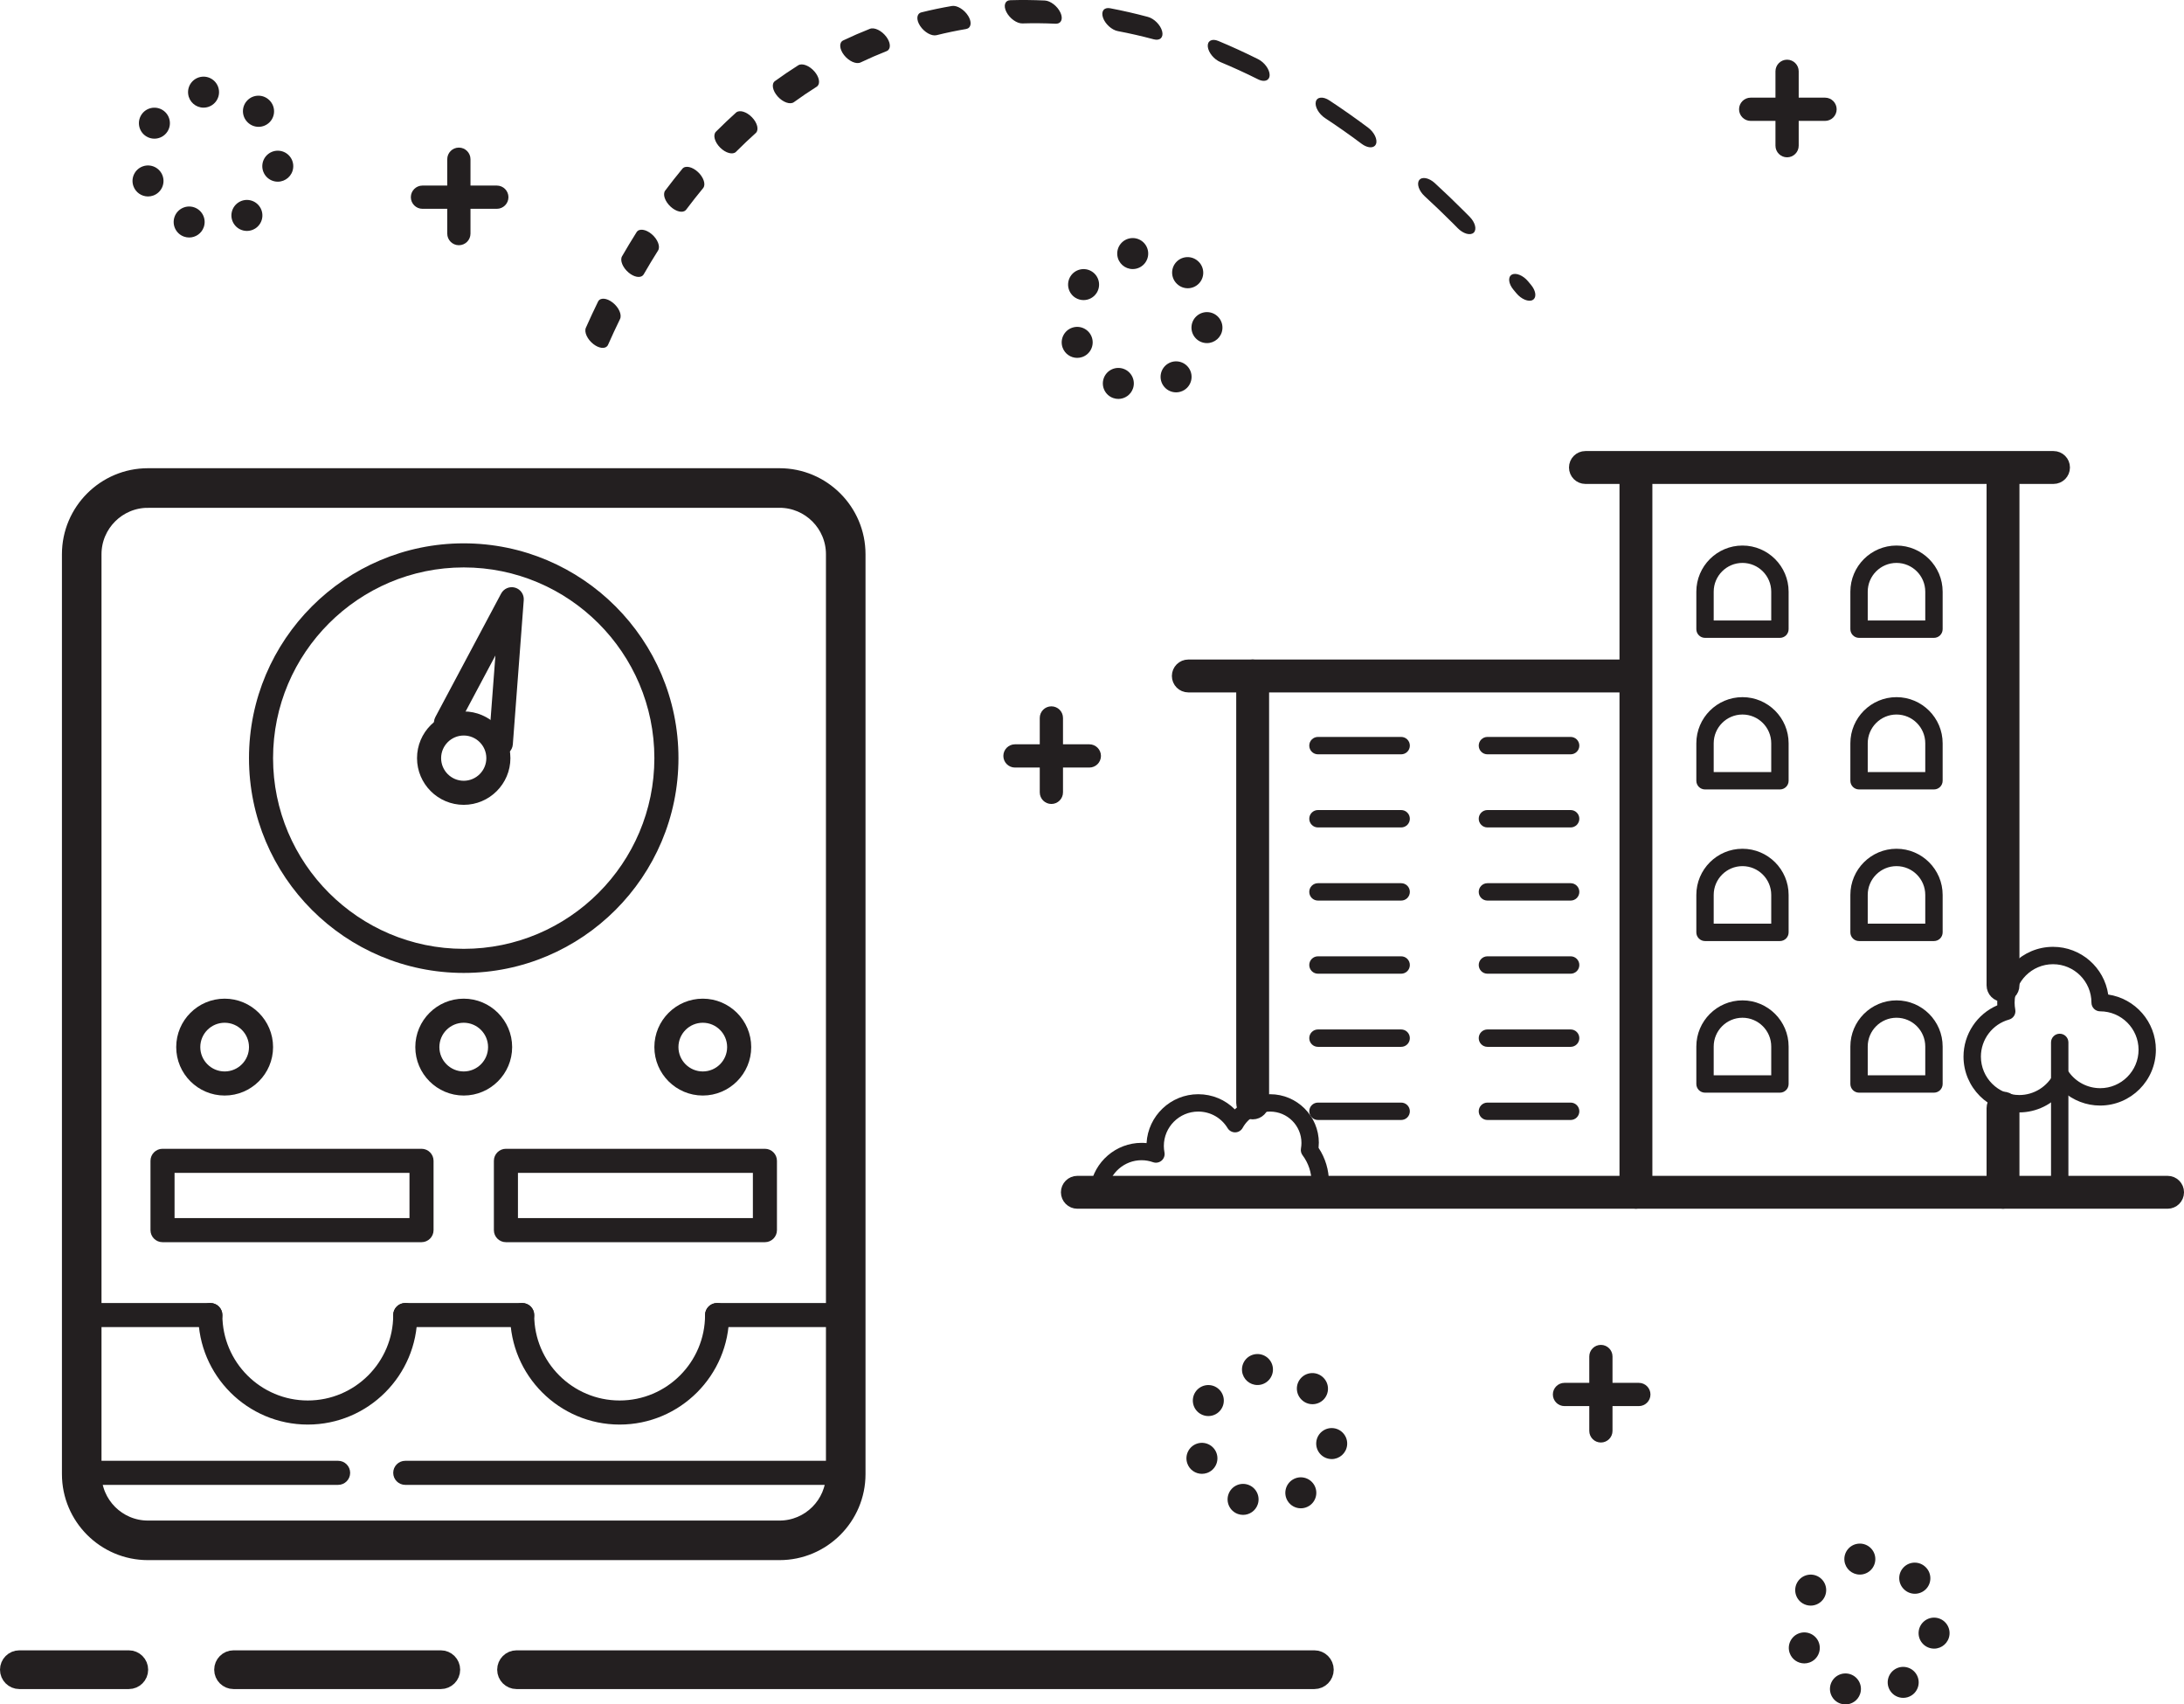 <?xml version="1.0" encoding="UTF-8"?>
<svg id="Layer_2" data-name="Layer 2" xmlns="http://www.w3.org/2000/svg" viewBox="0 0 1409.82 1099.94">
  <defs>
    <style>
      .cls-1, .cls-2 {
        fill: #231f20;
      }

      .cls-2 {
        stroke: #231f20;
        stroke-miterlimit: 10;
        stroke-width: 10px;
      }
    </style>
  </defs>
  <g id="ROUTE">
    <g>
      <g>
        <path class="cls-2" d="m83.14,1070.02H12.5c-4.14,0-7.5,3.36-7.5,7.5s3.36,7.5,7.5,7.5h70.64c4.14,0,7.5-3.36,7.5-7.5s-3.36-7.5-7.5-7.5Z"/>
        <path class="cls-2" d="m284.55,1070.02h-133.78c-4.14,0-7.5,3.36-7.5,7.5s3.36,7.5,7.5,7.5h133.78c4.14,0,7.5-3.36,7.5-7.5s-3.36-7.5-7.5-7.5Z"/>
        <path class="cls-2" d="m848.45,1070.02H333.44c-4.14,0-7.5,3.36-7.5,7.5s3.36,7.5,7.5,7.5h515c4.14,0,7.5-3.36,7.5-7.5s-3.36-7.5-7.5-7.5Z"/>
      </g>
      <path class="cls-2" d="m808.62,430.62c-3.1,0-5.61,2.51-5.61,5.61v275.53c0,3.1,2.51,5.61,5.61,5.61s5.61-2.51,5.61-5.61v-275.53c0-3.1-2.51-5.61-5.61-5.61Z"/>
      <path class="cls-2" d="m1399.22,763.82h-703.76c-3.1,0-5.61,2.51-5.61,5.61s2.51,5.61,5.61,5.61h703.76c3.1,0,5.61-2.51,5.61-5.61s-2.51-5.61-5.61-5.61Z"/>
      <path class="cls-2" d="m1054.54,430.62h-287.46c-3.1,0-5.61,2.51-5.61,5.61s2.51,5.61,5.61,5.61h287.46c3.1,0,5.61-2.51,5.61-5.61s-2.51-5.61-5.61-5.61Z"/>
      <g>
        <g>
          <path class="cls-1" d="m904.48,475.57h-53.71c-3.1,0-5.61,2.51-5.61,5.61s2.51,5.61,5.61,5.61h53.71c3.1,0,5.61-2.51,5.61-5.61s-2.51-5.61-5.61-5.61Z"/>
          <path class="cls-1" d="m1013.88,475.57h-53.71c-3.1,0-5.61,2.51-5.61,5.61s2.51,5.61,5.61,5.61h53.71c3.1,0,5.61-2.51,5.61-5.61s-2.51-5.61-5.61-5.61Z"/>
        </g>
        <g>
          <path class="cls-1" d="m904.48,522.76h-53.71c-3.1,0-5.61,2.51-5.61,5.61s2.51,5.61,5.61,5.61h53.71c3.1,0,5.61-2.51,5.61-5.61s-2.51-5.61-5.61-5.61Z"/>
          <path class="cls-1" d="m1013.88,522.76h-53.71c-3.1,0-5.61,2.51-5.61,5.61s2.51,5.61,5.61,5.61h53.71c3.1,0,5.61-2.51,5.61-5.61s-2.51-5.61-5.61-5.61Z"/>
        </g>
        <g>
          <path class="cls-1" d="m904.48,569.96h-53.71c-3.1,0-5.61,2.51-5.61,5.61s2.51,5.61,5.61,5.61h53.71c3.1,0,5.61-2.51,5.61-5.61s-2.51-5.61-5.61-5.61Z"/>
          <path class="cls-1" d="m1013.88,569.96h-53.71c-3.1,0-5.61,2.51-5.61,5.61s2.51,5.61,5.61,5.61h53.71c3.1,0,5.61-2.51,5.61-5.61s-2.51-5.61-5.61-5.61Z"/>
        </g>
        <g>
          <path class="cls-1" d="m904.48,617.15h-53.71c-3.1,0-5.61,2.51-5.61,5.61s2.51,5.61,5.61,5.61h53.71c3.1,0,5.61-2.51,5.61-5.61s-2.51-5.61-5.61-5.61Z"/>
          <path class="cls-1" d="m1013.88,617.15h-53.71c-3.1,0-5.61,2.51-5.61,5.61s2.51,5.61,5.61,5.61h53.71c3.1,0,5.61-2.51,5.61-5.61s-2.51-5.61-5.61-5.61Z"/>
        </g>
        <g>
          <path class="cls-1" d="m904.48,664.35h-53.71c-3.1,0-5.61,2.51-5.61,5.61s2.51,5.61,5.61,5.61h53.71c3.1,0,5.61-2.51,5.61-5.61s-2.51-5.61-5.61-5.61Z"/>
          <path class="cls-1" d="m1013.88,664.35h-53.71c-3.1,0-5.61,2.51-5.61,5.61s2.51,5.61,5.61,5.61h53.71c3.1,0,5.61-2.51,5.61-5.61s-2.51-5.61-5.61-5.61Z"/>
        </g>
        <g>
          <path class="cls-1" d="m904.48,711.55h-53.71c-3.1,0-5.61,2.51-5.61,5.61s2.51,5.61,5.61,5.61h53.71c3.1,0,5.61-2.51,5.61-5.61s-2.51-5.61-5.61-5.61Z"/>
          <path class="cls-1" d="m1013.88,711.55h-53.71c-3.1,0-5.61,2.51-5.61,5.61s2.51,5.61,5.61,5.61h53.71c3.1,0,5.61-2.51,5.61-5.61s-2.51-5.61-5.61-5.61Z"/>
        </g>
      </g>
      <g>
        <path class="cls-2" d="m1056.03,296.82c-3.1,0-5.61,2.51-5.61,5.61v467c0,3.1,2.51,5.61,5.61,5.61s5.61-2.51,5.61-5.61v-467c0-3.1-2.51-5.61-5.61-5.61Z"/>
        <path class="cls-2" d="m1292.99,296.82c-3.1,0-5.61,2.51-5.61,5.61v333.46c0,3.1,2.51,5.61,5.61,5.61s5.61-2.51,5.61-5.61v-333.46c0-3.1-2.51-5.61-5.61-5.61Z"/>
        <path class="cls-2" d="m1292.99,709.5c-3.1,0-5.61,2.51-5.61,5.61v54.32c0,3.1,2.51,5.61,5.61,5.61s5.61-2.51,5.61-5.61v-54.32c0-3.1-2.51-5.61-5.61-5.61Z"/>
      </g>
      <path class="cls-2" d="m1325.59,296.08h-302.16c-3.1,0-5.61,2.51-5.61,5.61s2.51,5.61,5.61,5.61h302.16c3.1,0,5.61-2.51,5.61-5.61s-2.51-5.61-5.61-5.61Z"/>
      <g>
        <g>
          <path class="cls-1" d="m1124.8,352.06c-16.42,0-29.78,13.36-29.78,29.78v24.18c0,3.1,2.51,5.61,5.61,5.61h48.35c3.1,0,5.61-2.51,5.61-5.61v-24.18c0-16.42-13.36-29.78-29.78-29.78Zm18.57,48.35h-37.14v-18.57c0-10.24,8.33-18.57,18.57-18.57s18.57,8.33,18.57,18.57v18.57Z"/>
          <path class="cls-1" d="m1224.23,352.06c-16.42,0-29.78,13.36-29.78,29.78v24.18c0,3.1,2.51,5.61,5.61,5.61h48.35c3.1,0,5.61-2.51,5.61-5.61v-24.18c0-16.42-13.36-29.78-29.78-29.78Zm18.57,48.35h-37.14v-18.57c0-10.24,8.33-18.57,18.57-18.57s18.57,8.33,18.57,18.57v18.57Z"/>
        </g>
        <g>
          <path class="cls-1" d="m1124.8,449.9c-16.42,0-29.78,13.36-29.78,29.78v24.17c0,3.1,2.51,5.61,5.61,5.61h48.35c3.1,0,5.61-2.51,5.61-5.61v-24.17c0-16.42-13.36-29.78-29.78-29.78Zm18.57,48.35h-37.14v-18.57c0-10.24,8.33-18.57,18.57-18.57s18.57,8.33,18.57,18.57v18.57Z"/>
          <path class="cls-1" d="m1224.23,449.9c-16.42,0-29.78,13.36-29.78,29.78v24.17c0,3.1,2.51,5.61,5.61,5.61h48.35c3.1,0,5.61-2.51,5.61-5.61v-24.17c0-16.42-13.36-29.78-29.78-29.78Zm18.57,48.35h-37.14v-18.57c0-10.24,8.33-18.57,18.57-18.57s18.57,8.33,18.57,18.57v18.57Z"/>
        </g>
        <g>
          <path class="cls-1" d="m1124.8,547.74c-16.42,0-29.78,13.36-29.78,29.78v24.17c0,3.1,2.51,5.61,5.61,5.61h48.35c3.1,0,5.61-2.51,5.61-5.61v-24.17c0-16.42-13.36-29.78-29.78-29.78Zm18.57,48.35h-37.14v-18.57c0-10.24,8.33-18.57,18.57-18.57s18.57,8.33,18.57,18.57v18.57Z"/>
          <path class="cls-1" d="m1224.23,547.74c-16.42,0-29.78,13.36-29.78,29.78v24.17c0,3.1,2.51,5.61,5.61,5.61h48.35c3.1,0,5.61-2.51,5.61-5.61v-24.17c0-16.42-13.36-29.78-29.78-29.78Zm18.57,48.35h-37.14v-18.57c0-10.24,8.33-18.57,18.57-18.57s18.57,8.33,18.57,18.57v18.57Z"/>
        </g>
        <g>
          <path class="cls-1" d="m1124.8,645.58c-16.42,0-29.78,13.36-29.78,29.78v24.17c0,3.1,2.51,5.61,5.61,5.61h48.35c3.1,0,5.61-2.51,5.61-5.61v-24.17c0-16.42-13.36-29.78-29.78-29.78Zm18.57,48.35h-37.14v-18.57c0-10.24,8.33-18.57,18.57-18.57s18.57,8.33,18.57,18.57v18.57Z"/>
          <path class="cls-1" d="m1224.23,645.58c-16.42,0-29.78,13.36-29.78,29.78v24.17c0,3.1,2.51,5.61,5.61,5.61h48.35c3.1,0,5.61-2.51,5.61-5.61v-24.17c0-16.42-13.36-29.78-29.78-29.78Zm18.57,48.35h-37.14v-18.57c0-10.24,8.33-18.57,18.57-18.57s18.57,8.33,18.57,18.57v18.57Z"/>
        </g>
      </g>
      <path class="cls-1" d="m851.35,737.58c0-17.33-14.1-31.44-31.44-31.44-8.73,0-16.93,3.62-22.79,9.78-6.18-6.23-14.59-9.78-23.64-9.78-17.8,0-32.38,13.99-33.35,31.55-1.08-.11-2.18-.16-3.27-.16-16.4,0-30.6,12.22-33.03,28.42-.46,3.06,1.65,5.91,4.71,6.37.28.04.56.06.84.06,2.73,0,5.12-2,5.54-4.78,1.61-10.76,11.04-18.87,21.94-18.87,2.55,0,5.05.43,7.44,1.28,1.89.67,4,.28,5.53-1.02,1.53-1.31,2.24-3.33,1.86-5.3-.26-1.39-.4-2.79-.4-4.16,0-12.23,9.95-22.19,22.19-22.19,7.83,0,14.92,4,18.99,10.71,1.04,1.71,2.9,2.73,4.91,2.7,2-.04,3.83-1.15,4.79-2.9,3.56-6.48,10.36-10.5,17.73-10.5,11.15,0,20.22,9.07,20.22,20.23,0,1.17-.11,2.38-.32,3.59-.27,1.53.1,3.1,1.03,4.34,3.82,5.1,5.83,11.18,5.83,17.58,0,1.02-.06,2.07-.17,3.11-.32,3.08,1.91,5.84,4.99,6.16,3.08.33,5.84-1.91,6.16-4.99.15-1.43.23-2.87.23-4.28,0-8.04-2.31-15.72-6.7-22.35.11-1.06.16-2.11.16-3.15Z"/>
      <g>
        <path class="cls-1" d="m1329.59,667.1c-3.1,0-5.61,2.51-5.61,5.61v94.08c0,3.1,2.51,5.61,5.61,5.61s5.61-2.51,5.61-5.61v-94.08c0-3.1-2.51-5.61-5.61-5.61Z"/>
        <path class="cls-1" d="m1360.9,641.81c-2.54-17.39-17.55-30.78-35.63-30.78-19.85,0-36.01,16.15-36.01,36.01,0,.58.01,1.16.04,1.74-13.05,5.61-21.81,18.6-21.81,33.09,0,19.85,16.15,36.01,36.01,36.01,11.03,0,21.41-5.16,28.17-13.6,6.54,5.84,15.08,9.18,23.99,9.18,19.85,0,36.01-16.15,36.01-36.01,0-18.08-13.39-33.09-30.78-35.63Zm.39,5.23h0,0Zm-5.61,55.2c-8,0-15.55-3.9-20.2-10.43-1.15-1.61-3.06-2.5-5.04-2.33-1.97.17-3.71,1.36-4.57,3.15-4.11,8.53-12.89,14.04-22.35,14.04-13.67,0-24.8-11.12-24.8-24.8,0-11.11,7.47-20.93,18.16-23.89,2.8-.77,4.54-3.56,4.02-6.42-.28-1.51-.42-3.03-.42-4.52,0-13.67,11.12-24.8,24.8-24.8s24.8,11.12,24.8,24.8c0,3.1,2.51,5.61,5.61,5.61,13.67,0,24.8,11.12,24.8,24.8s-11.12,24.8-24.8,24.8Z"/>
      </g>
      <g>
        <path class="cls-1" d="m704.79,175.19c-4.68-2.94-10.85-1.52-13.79,3.16-2.93,4.68-1.51,10.85,3.17,13.79,1.65,1.03,3.49,1.52,5.3,1.52,3.33,0,6.58-1.66,8.48-4.69,2.93-4.68,1.52-10.85-3.16-13.78Z"/>
        <path class="cls-1" d="m692.04,211.51c-5.21,1.83-7.96,7.54-6.13,12.75,1.45,4.12,5.31,6.69,9.44,6.69,1.1,0,2.22-.18,3.31-.56,5.21-1.84,7.95-7.54,6.13-12.75-1.83-5.22-7.54-7.96-12.75-6.13Z"/>
        <path class="cls-1" d="m759.61,183.05s.03.03.04.04c.02.02.05.04.07.06,1.94,1.91,4.47,2.87,7.01,2.87s5.11-.98,7.07-2.93c3.9-3.9,3.9-10.24,0-14.14-.02,0-.03-.03-.04-.04-.03-.02-.05-.05-.08-.07-3.91-3.89-10.24-3.88-14.14.04-3.89,3.92-3.87,10.25.04,14.14.01,0,.02.02.03.03Z"/>
        <path class="cls-1" d="m730.06,153.7c-5.49.63-9.43,5.59-8.8,11.07.59,5.11,4.91,8.87,9.93,8.87.38,0,.76-.02,1.15-.07,5.48-.63,9.42-5.59,8.79-11.07-.63-5.49-5.58-9.43-11.07-8.8Z"/>
        <path class="cls-1" d="m725.2,237.99c-5.22-1.81-10.92.95-12.73,6.16-1.82,5.22.94,10.92,6.16,12.73,1.09.38,2.19.56,3.28.56,4.14,0,8.01-2.59,9.45-6.72,1.81-5.21-.95-10.91-6.16-12.73Z"/>
        <path class="cls-1" d="m780.23,201.48c-5.49-.61-10.44,3.34-11.05,8.83-.61,5.49,3.34,10.44,8.83,11.05.38.04.76.06,1.13.06,5.02,0,9.35-3.78,9.92-8.89.61-5.49-3.34-10.44-8.83-11.05Z"/>
        <path class="cls-1" d="m753.85,234.74c-4.67,2.95-6.07,9.12-3.12,13.79,1.9,3.02,5.15,4.67,8.47,4.67,1.82,0,3.67-.5,5.32-1.54,4.67-2.95,6.07-9.12,3.13-13.8-2.95-4.67-9.13-6.07-13.8-3.12Z"/>
      </g>
      <g>
        <path class="cls-1" d="m125.39,133.82c-5.21-1.81-10.91.95-12.73,6.16-1.81,5.22.95,10.92,6.16,12.73,1.09.38,2.2.56,3.29.56,4.14,0,8.01-2.59,9.44-6.72,1.81-5.22-.94-10.91-6.16-12.73Z"/>
        <path class="cls-1" d="m159.91,78.99c1.95,1.9,4.48,2.86,7.01,2.86s5.12-.98,7.07-2.93c3.9-3.9,3.91-10.24,0-14.14-.01,0-.02-.03-.04-.04-.02-.02-.04-.05-.07-.07-3.92-3.9-10.25-3.88-14.14.04-3.9,3.92-3.88,10.25.04,14.14.04.05.09.09.13.14Z"/>
        <path class="cls-1" d="m104.98,113.47c-1.83-5.21-7.54-7.96-12.75-6.13-5.21,1.83-7.95,7.54-6.12,12.75,1.44,4.12,5.31,6.69,9.43,6.69,1.1,0,2.22-.18,3.32-.57,5.21-1.83,7.95-7.53,6.12-12.75h0Z"/>
        <path class="cls-1" d="m104.98,71.02c-4.68-2.93-10.85-1.52-13.78,3.16-2.93,4.68-1.52,10.85,3.16,13.78,1.65,1.04,3.49,1.53,5.3,1.53,3.33,0,6.59-1.66,8.49-4.69,2.93-4.68,1.51-10.85-3.17-13.78Z"/>
        <path class="cls-1" d="m180.42,97.31c-5.48-.61-10.43,3.34-11.04,8.83-.61,5.49,3.34,10.43,8.83,11.05.37.04.75.06,1.12.06,5.02,0,9.35-3.78,9.92-8.89.62-5.49-3.34-10.44-8.83-11.05Z"/>
        <path class="cls-1" d="m154.05,130.57c-4.67,2.95-6.07,9.12-3.13,13.79,1.9,3.02,5.15,4.67,8.47,4.67,1.82,0,3.67-.5,5.33-1.54,4.67-2.95,6.07-9.12,3.12-13.8-2.95-4.67-9.12-6.07-13.79-3.12Z"/>
        <path class="cls-1" d="m130.26,49.53c-5.49.63-9.43,5.59-8.8,11.08.58,5.1,4.91,8.86,9.92,8.86.38,0,.77-.02,1.15-.07,5.49-.63,9.43-5.59,8.8-11.07-.63-5.49-5.59-9.43-11.07-8.8Z"/>
      </g>
      <g>
        <path class="cls-1" d="m785.31,895.36c-4.68-2.93-10.85-1.51-13.78,3.16h0c-2.93,4.69-1.52,10.86,3.16,13.79,1.65,1.03,3.49,1.53,5.3,1.53,3.33,0,6.59-1.66,8.48-4.69,2.94-4.68,1.52-10.85-3.16-13.79Z"/>
        <path class="cls-1" d="m805.72,958.17c-5.22-1.82-10.92.94-12.73,6.16-1.81,5.21.94,10.91,6.16,12.73,1.09.37,2.19.55,3.28.55,4.14,0,8.01-2.58,9.45-6.71,1.81-5.22-.94-10.92-6.16-12.73Z"/>
        <path class="cls-1" d="m772.56,931.68c-5.21,1.83-7.95,7.54-6.12,12.75,1.44,4.12,5.3,6.69,9.43,6.69,1.1,0,2.22-.18,3.31-.56,5.21-1.83,7.96-7.54,6.13-12.75-1.83-5.21-7.54-7.95-12.75-6.13Z"/>
        <path class="cls-1" d="m840.14,903.23s.02.02.04.04c.02.02.04.04.07.06,1.94,1.91,4.47,2.86,7,2.86s5.11-.97,7.07-2.92c3.9-3.91,3.9-10.24,0-14.15-.02,0-.03-.02-.04-.03-.02-.03-.05-.05-.07-.08-3.92-3.89-10.25-3.87-14.14.04-3.9,3.92-3.88,10.25.04,14.15.01,0,.02.02.03.03Z"/>
        <path class="cls-1" d="m860.75,921.65c-5.49-.61-10.43,3.34-11.05,8.83-.61,5.49,3.34,10.44,8.84,11.05.37.04.74.07,1.11.07,5.03,0,9.36-3.79,9.93-8.9.61-5.48-3.34-10.43-8.83-11.05Z"/>
        <path class="cls-1" d="m834.38,954.91c-4.67,2.95-6.08,9.13-3.13,13.8,1.9,3.01,5.15,4.66,8.47,4.66,1.82,0,3.67-.5,5.32-1.54h.01c4.67-2.95,6.06-9.12,3.12-13.79-2.95-4.67-9.12-6.07-13.79-3.13Z"/>
        <path class="cls-1" d="m810.58,873.88c-5.48.62-9.42,5.58-8.79,11.07.58,5.1,4.9,8.86,9.92,8.86.38,0,.76-.02,1.15-.06,5.48-.63,9.42-5.59,8.8-11.08-.63-5.49-5.59-9.42-11.08-8.79Z"/>
      </g>
      <g>
        <path class="cls-1" d="m1174.16,1017.69c-4.68-2.93-10.86-1.52-13.79,3.16-2.93,4.68-1.52,10.86,3.16,13.79,1.65,1.03,3.49,1.53,5.3,1.53,3.33,0,6.59-1.67,8.49-4.7,2.93-4.68,1.51-10.85-3.16-13.78Z"/>
        <path class="cls-1" d="m1161.4,1054.02c-5.21,1.83-7.95,7.53-6.12,12.75h0c1.44,4.11,5.31,6.68,9.44,6.69,1.09,0,2.21-.19,3.31-.57,5.21-1.83,7.95-7.54,6.12-12.75-1.83-5.21-7.54-7.95-12.75-6.12Z"/>
        <path class="cls-1" d="m1228.98,1025.55s.03.03.04.05h0s.05.04.07.06c1.95,1.91,4.48,2.86,7,2.86s5.12-.97,7.07-2.92c3.88-3.88,3.91-10.16.08-14.07-.03-.03-.05-.05-.08-.08-.01,0-.02-.02-.04-.04-.02-.02-.04-.05-.07-.07-3.92-3.89-10.25-3.88-14.14.04-3.9,3.92-3.88,10.25.04,14.14,0,0,.02.02.03.03Z"/>
        <path class="cls-1" d="m1199.43,996.21c-5.49.62-9.43,5.58-8.8,11.07.58,5.1,4.91,8.86,9.92,8.86.38,0,.77-.02,1.15-.06h0c5.49-.63,9.43-5.59,8.8-11.08-.63-5.48-5.59-9.42-11.07-8.79Z"/>
        <path class="cls-1" d="m1249.6,1043.98c-5.49-.61-10.44,3.34-11.05,8.83-.61,5.49,3.34,10.44,8.83,11.05.38.04.75.07,1.12.07,5.03,0,9.36-3.79,9.93-8.9.61-5.49-3.34-10.43-8.83-11.05Z"/>
        <path class="cls-1" d="m1223.22,1077.24c-4.67,2.95-6.07,9.12-3.12,13.79,1.9,3.02,5.15,4.67,8.47,4.67,1.82,0,3.66-.5,5.32-1.54,4.67-2.95,6.07-9.12,3.12-13.79-2.94-4.67-9.12-6.07-13.79-3.13Z"/>
        <path class="cls-1" d="m1194.56,1080.49c-5.21-1.81-10.91.95-12.73,6.16-1.81,5.22.95,10.92,6.16,12.73,1.09.38,2.2.56,3.29.56,4.14,0,8.01-2.59,9.44-6.72,1.82-5.21-.94-10.91-6.16-12.73Z"/>
      </g>
      <g>
        <path class="cls-1" d="m296.21,95.25c-4.14,0-7.5,3.36-7.5,7.5v48c0,4.14,3.36,7.5,7.5,7.5s7.5-3.36,7.5-7.5v-48c0-4.14-3.36-7.5-7.5-7.5Z"/>
        <path class="cls-1" d="m320.71,119.75h-48c-4.14,0-7.5,3.36-7.5,7.5s3.36,7.5,7.5,7.5h48c4.14,0,7.5-3.36,7.5-7.5s-3.36-7.5-7.5-7.5Z"/>
      </g>
      <g>
        <path class="cls-1" d="m1033.41,867.91c-4.14,0-7.5,3.36-7.5,7.5v48c0,4.14,3.36,7.5,7.5,7.5s7.5-3.36,7.5-7.5v-48c0-4.14-3.36-7.5-7.5-7.5Z"/>
        <path class="cls-1" d="m1057.91,892.41h-48c-4.14,0-7.5,3.36-7.5,7.5s3.36,7.5,7.5,7.5h48c4.14,0,7.5-3.36,7.5-7.5s-3.36-7.5-7.5-7.5Z"/>
      </g>
      <g>
        <path class="cls-1" d="m678.69,455.83c-4.14,0-7.5,3.36-7.5,7.5v48c0,4.14,3.36,7.5,7.5,7.5s7.5-3.36,7.5-7.5v-48c0-4.14-3.36-7.5-7.5-7.5Z"/>
        <path class="cls-1" d="m703.19,480.33h-48c-4.14,0-7.5,3.36-7.5,7.5s3.36,7.5,7.5,7.5h48c4.14,0,7.5-3.36,7.5-7.5s-3.36-7.5-7.5-7.5Z"/>
      </g>
      <g>
        <path class="cls-1" d="m1153.6,38.52c-4.14,0-7.5,3.36-7.5,7.5v48c0,4.14,3.36,7.5,7.5,7.5s7.5-3.36,7.5-7.5v-48c0-4.14-3.36-7.5-7.5-7.5Z"/>
        <path class="cls-1" d="m1178.1,63.02h-48c-4.14,0-7.5,3.36-7.5,7.5s3.36,7.5,7.5,7.5h48c4.14,0,7.5-3.36,7.5-7.5s-3.36-7.5-7.5-7.5Z"/>
      </g>
      <path class="cls-2" d="m503.19,1001.81H95.49c-27.85,0-50.51-22.66-50.51-50.51V357.67c0-27.85,22.66-50.51,50.51-50.51h407.71c27.85,0,50.51,22.66,50.51,50.51v593.63c0,27.85-22.66,50.51-50.51,50.51ZM95.49,322.71c-19.28,0-34.97,15.69-34.97,34.97v593.63c0,19.28,15.68,34.97,34.97,34.97h407.71c19.28,0,34.97-15.69,34.97-34.97V357.67c0-19.28-15.68-34.97-34.97-34.97H95.49Z"/>
      <g>
        <path class="cls-1" d="m545.93,856.43h-83.03c-4.29,0-7.77-3.48-7.77-7.77s3.48-7.77,7.77-7.77h83.03c4.29,0,7.77,3.48,7.77,7.77s-3.48,7.77-7.77,7.77Z"/>
        <path class="cls-1" d="m337.08,856.43h-75.49c-4.29,0-7.77-3.48-7.77-7.77s3.48-7.77,7.77-7.77h75.49c4.29,0,7.77,3.48,7.77,7.77s-3.48,7.77-7.77,7.77Z"/>
        <path class="cls-1" d="m135.78,856.43H52.75c-4.29,0-7.77-3.48-7.77-7.77s3.48-7.77,7.77-7.77h83.03c4.29,0,7.77,3.48,7.77,7.77s-3.48,7.77-7.77,7.77Z"/>
        <g>
          <path class="cls-1" d="m198.69,919.33c-38.97,0-70.68-31.7-70.68-70.68,0-4.29,3.48-7.77,7.77-7.77s7.77,3.48,7.77,7.77c0,30.4,24.73,55.14,55.14,55.14s55.14-24.73,55.14-55.14c0-4.29,3.48-7.77,7.77-7.77s7.77,3.48,7.77,7.77c0,38.97-31.71,70.68-70.68,70.68Z"/>
          <path class="cls-1" d="m399.99,919.33c-38.97,0-70.68-31.7-70.68-70.68,0-4.29,3.48-7.77,7.77-7.77s7.77,3.48,7.77,7.77c0,30.4,24.73,55.14,55.14,55.14s55.14-24.73,55.14-55.14c0-4.29,3.48-7.77,7.77-7.77s7.77,3.48,7.77,7.77c0,38.97-31.71,70.68-70.68,70.68Z"/>
        </g>
      </g>
      <g>
        <path class="cls-1" d="m299.34,627.87c-76.43,0-138.61-62.18-138.61-138.61s62.18-138.62,138.61-138.62,138.62,62.18,138.62,138.62-62.18,138.61-138.62,138.61Zm0-261.69c-67.86,0-123.07,55.21-123.07,123.07s55.21,123.07,123.07,123.07,123.07-55.21,123.07-123.07-55.21-123.07-123.07-123.07Z"/>
        <path class="cls-1" d="m299.34,519.39c-16.62,0-30.14-13.52-30.14-30.14s13.52-30.14,30.14-30.14,30.14,13.52,30.14,30.14-13.52,30.14-30.14,30.14Zm0-44.73c-8.05,0-14.59,6.55-14.59,14.6s6.55,14.6,14.59,14.6,14.6-6.55,14.6-14.6-6.55-14.6-14.6-14.6Z"/>
        <path class="cls-1" d="m323.29,487.59c-.2,0-.39,0-.59-.02-4.28-.32-7.48-4.05-7.16-8.33l4.26-56.22-25.05,47.02c-2.01,3.78-6.72,5.23-10.51,3.2-3.79-2.02-5.22-6.72-3.2-10.51l42.45-79.68c1.73-3.24,5.48-4.83,9.02-3.81,3.53,1.02,5.86,4.38,5.58,8.05l-7.05,93.12c-.31,4.08-3.72,7.18-7.74,7.18Z"/>
      </g>
      <path class="cls-1" d="m145.01,706.99c-17.24,0-31.26-14.02-31.26-31.26s14.02-31.25,31.26-31.25,31.26,14.02,31.26,31.25-14.02,31.26-31.26,31.26Zm0-46.97c-8.67,0-15.72,7.05-15.72,15.71s7.05,15.72,15.72,15.72,15.72-7.05,15.72-15.72-7.05-15.71-15.72-15.71Z"/>
      <path class="cls-1" d="m299.34,706.99c-17.23,0-31.25-14.02-31.25-31.26s14.02-31.25,31.25-31.25,31.26,14.02,31.26,31.25-14.02,31.26-31.26,31.26Zm0-46.97c-8.66,0-15.71,7.05-15.71,15.71s7.05,15.72,15.71,15.72,15.72-7.05,15.72-15.72-7.05-15.71-15.72-15.71Z"/>
      <path class="cls-1" d="m453.67,706.99c-17.24,0-31.26-14.02-31.26-31.26s14.02-31.25,31.26-31.25,31.26,14.02,31.26,31.25-14.02,31.26-31.26,31.26Zm0-46.97c-8.67,0-15.72,7.05-15.72,15.71s7.05,15.72,15.72,15.72,15.71-7.05,15.71-15.72-7.05-15.71-15.71-15.71Z"/>
      <g>
        <path class="cls-1" d="m272.1,801.63H104.91c-4.29,0-7.77-3.48-7.77-7.77v-44.73c0-4.29,3.48-7.77,7.77-7.77h167.19c4.29,0,7.77,3.48,7.77,7.77v44.73c0,4.29-3.48,7.77-7.77,7.77Zm-159.42-15.54h151.65v-29.19H112.68v29.19Z"/>
        <path class="cls-1" d="m493.77,801.63h-167.19c-4.29,0-7.77-3.48-7.77-7.77v-44.73c0-4.29,3.48-7.77,7.77-7.77h167.19c4.29,0,7.77,3.48,7.77,7.77v44.73c0,4.29-3.48,7.77-7.77,7.77Zm-159.42-15.54h151.65v-29.19h-151.65v29.19Z"/>
      </g>
      <path class="cls-1" d="m218.26,958.25H58.34c-4.29,0-7.77-3.48-7.77-7.77s3.48-7.77,7.77-7.77h159.92c4.29,0,7.77,3.48,7.77,7.77s-3.48,7.77-7.77,7.77Z"/>
      <path class="cls-1" d="m539.22,958.25h-277.62c-4.29,0-7.77-3.48-7.77-7.77s3.48-7.77,7.77-7.77h277.62c4.29,0,7.77,3.48,7.77,7.77s-3.48,7.77-7.77,7.77Z"/>
      <path class="cls-1" d="m990.09,193.06c-.2.2-.43.38-.69.52-2.63,1.47-7.35-.47-10.55-4.34-.63-.76-1.25-1.51-1.88-2.26-3.22-3.86-3.71-8.2-1.12-9.71,2.6-1.5,7.32.41,10.54,4.27.65.78,1.31,1.57,1.96,2.36,2.88,3.48,3.55,7.34,1.74,9.15Zm-38.73-42.97s-.03.03-.05.05c-2.12,2.03-6.73.75-10.28-2.86-1.09-1.1-2.17-2.2-3.26-3.29-5.96-5.96-12.06-11.8-18.13-17.38-3.73-3.42-5.28-8.08-3.47-10.42,1.81-2.33,6.29-1.46,10.02,1.96,6.41,5.88,12.84,12.04,19.11,18.32,1.15,1.15,2.29,2.3,3.43,3.46,3.53,3.58,4.69,8.11,2.64,10.16Zm-63.85-56.03c-1.69,1.69-5.2,1.25-8.57-1.28-7.75-5.8-15.68-11.37-23.56-16.55-4.07-2.68-6.76-7.41-6-10.57.76-3.16,4.67-3.55,8.74-.87,8.36,5.5,16.77,11.41,25,17.56,3.98,2.98,6.27,7.72,5.11,10.6-.17.43-.42.8-.72,1.1Zm-68.95-42.9c-1.3,1.3-3.74,1.4-6.52,0-8.01-4.01-16.16-7.74-24.22-11.09-4.12-1.71-7.78-6.16-8.16-9.93-.38-3.77,2.65-5.44,6.77-3.72,8.55,3.55,17.18,7.51,25.68,11.75,4.14,2.07,7.48,6.66,7.47,10.24,0,1.18-.37,2.1-1.01,2.73Zm-69.16-26.53c-.97.97-2.57,1.29-4.58.76-7.72-2.07-15.55-3.86-23.25-5.31-3.9-.73-8.19-4.63-9.57-8.71-1.39-4.07.66-6.78,4.56-6.05,8.1,1.53,16.33,3.41,24.45,5.59,4,1.07,8.1,5.19,9.16,9.19.53,1.99.19,3.58-.76,4.54Zm-65.04-10.32c-.69.69-1.72,1.06-3.04,1-7.12-.34-14.29-.4-21.33-.19-3.54.11-8.15-3.16-10.3-7.3-2.15-4.14-1.02-7.58,2.52-7.69,7.33-.22,14.8-.15,22.22.2,3.68.17,8.2,3.67,10.1,7.81,1.22,2.66,1.07,4.93-.18,6.17Zm-58.83,3.48c-.48.48-1.12.8-1.92.94-6.38,1.08-12.79,2.42-19.06,3.98-3.14.78-7.87-1.88-10.57-5.95-2.7-4.07-2.34-7.99.8-8.78,6.48-1.61,13.11-3,19.7-4.12,3.28-.56,7.99,2.32,10.51,6.42,1.91,3.1,2.02,6.02.54,7.5Zm-233.7,205.71c-1.72,1.72-5.33,1.22-8.74-1.41-3.95-3.04-6.14-7.79-4.89-10.59,2.53-5.69,5.16-11.36,7.85-16.86,1.33-2.74,5.59-2.44,9.51.66,3.92,3.1,6.01,7.84,4.68,10.58-2.64,5.43-5.25,11.02-7.74,16.64-.17.38-.39.71-.67.98Zm181.57-191.2c-.3.3-.68.55-1.12.72-5.64,2.22-11.3,4.68-16.81,7.3-2.76,1.31-7.5-.81-10.59-4.73-3.09-3.93-3.36-8.18-.6-9.49,5.66-2.7,11.46-5.22,17.26-7.5,2.89-1.14,7.64,1.17,10.6,5.15,2.51,3.37,2.94,6.86,1.26,8.54Zm-158.39,145.41c-1.82,1.82-5.71,1.14-9.2-1.77-3.86-3.22-5.77-7.94-4.27-10.54,3.05-5.29,6.21-10.54,9.41-15.6,1.59-2.52,5.99-1.91,9.81,1.37,3.82,3.28,5.63,7.99,4.03,10.51-3.15,4.98-6.27,10.15-9.27,15.37-.14.25-.31.47-.51.66Zm112.7-122.17c-.16.16-.34.31-.55.44-4.95,3.13-9.89,6.48-14.68,9.95-2.4,1.74-7.08.1-10.45-3.66-3.38-3.76-4.18-8.23-1.77-9.95,4.9-3.55,9.95-6.98,15.02-10.18,2.52-1.6,7.23.21,10.51,4.03,3.02,3.51,3.78,7.51,1.92,9.37Zm-85.06,80.1c-1.94,1.94-6.14,1.02-9.69-2.21-3.74-3.4-5.34-8.07-3.56-10.44,3.61-4.81,7.35-9.56,11.11-14.11,1.89-2.26,6.39-1.3,10.08,2.16,3.69,3.46,5.16,8.11,3.28,10.38-3.7,4.48-7.38,9.15-10.93,13.88-.09.12-.19.23-.29.34Zm45.32-49.89s-.08.08-.12.11c-4.12,3.71-8.23,7.61-12.21,11.58l-.52.53c-2.08,2.08-6.66.86-10.25-2.72-3.58-3.58-4.8-8.17-2.72-10.25l.51-.51c4.06-4.06,8.25-8.03,12.45-11.82,2.19-1.97,6.81-.61,10.33,3.04,3.45,3.57,4.55,8.02,2.53,10.04Z"/>
    </g>
  </g>
</svg>
